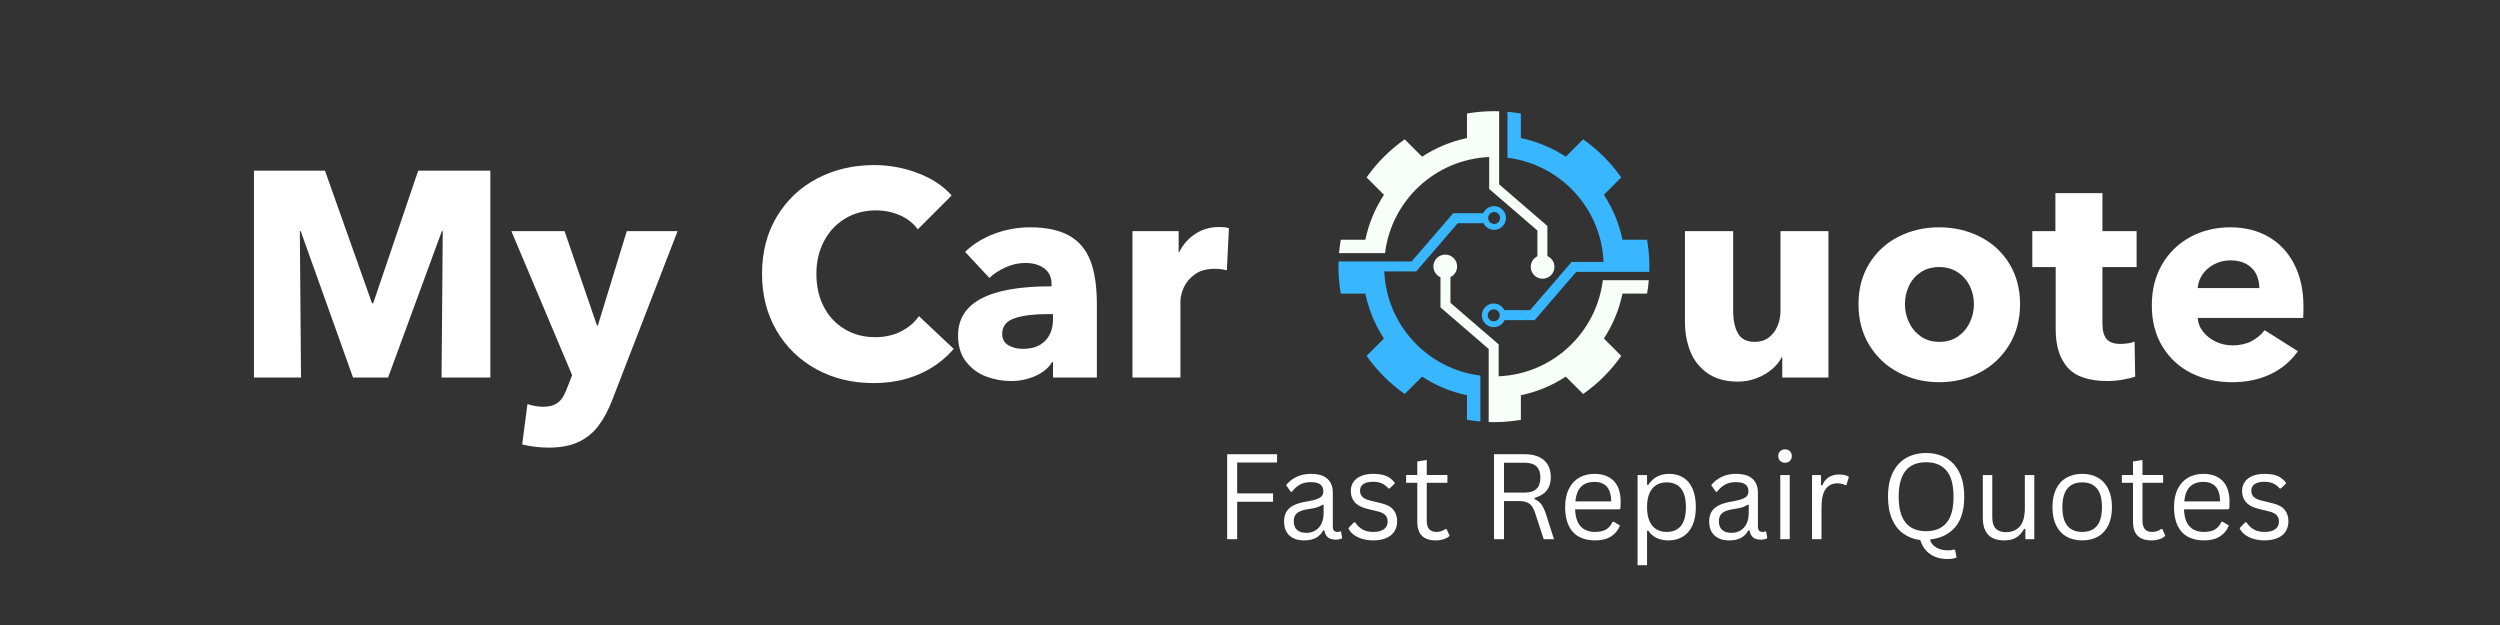 <svg xmlns="http://www.w3.org/2000/svg" xmlns:xlink="http://www.w3.org/1999/xlink" width="1600" zoomAndPan="magnify" viewBox="0 0 1200 300" height="400" preserveAspectRatio="xMidYMid meet" version="1.2"><rect x="0" y="0" width="1200" height="300" fill="#333333" stroke="none"/><defs><clipPath id="b85f19e929"><path d="M 711 53.371 L 791.711 53.371 L 791.711 158 L 711 158 Z M 711 53.371 "/></clipPath><clipPath id="5fe4e7f643"><path d="M 642.461 53.371 L 747 53.371 L 747 134 L 642.461 134 Z M 642.461 53.371 "/></clipPath><clipPath id="ca5e7c3cd5"><path d="M 688 122 L 791.711 122 L 791.711 202.621 L 688 202.621 Z M 688 122 "/></clipPath><clipPath id="54e870df02"><path d="M 642.461 98 L 723 98 L 723 202.621 L 642.461 202.621 Z M 642.461 98 "/></clipPath></defs><g id="f90f5c4354"><g clip-rule="nonzero" clip-path="url(#b85f19e929)"><path style=" stroke:none;fill-rule:nonzero;fill:#38b6ff;fill-opacity:1;" d="M 716.984 154.227 C 715.402 154.227 714.121 152.941 714.121 151.359 C 714.121 149.777 715.402 148.496 716.984 148.496 C 718.566 148.496 719.848 149.777 719.848 151.359 C 719.848 152.941 718.566 154.227 716.984 154.227 Z M 791.688 126.426 L 791.691 126.426 C 791.688 126.191 791.68 125.961 791.672 125.727 C 791.672 125.723 791.672 125.723 791.672 125.719 C 791.562 122.098 791.195 118.539 790.59 115.062 L 778.797 115.062 C 777.172 107.25 774.094 99.969 769.867 93.512 L 778.203 85.176 C 773.215 78.066 767.016 71.867 759.906 66.879 L 751.57 75.215 C 745.113 70.988 737.832 67.914 730.02 66.281 L 730.02 54.492 C 727.906 54.125 725.758 53.844 723.586 53.652 L 723.586 75.723 C 748.871 78.836 768.609 99.863 769.711 125.719 L 754.391 125.719 L 734.438 148.867 L 722.09 148.867 C 721.164 146.977 719.227 145.672 716.984 145.672 C 713.844 145.672 711.297 148.219 711.297 151.359 C 711.297 154.5 713.844 157.047 716.984 157.047 C 719.309 157.047 721.305 155.652 722.184 153.656 L 736.633 153.656 L 756.586 130.508 L 791.664 130.508 C 791.691 129.676 791.711 128.84 791.711 127.996 C 791.711 127.473 791.699 126.949 791.688 126.426 "/></g><g clip-rule="nonzero" clip-path="url(#5fe4e7f643)"><path style=" stroke:none;fill-rule:nonzero;fill:#f7fff8;fill-opacity:1;" d="M 714.805 75.379 L 714.805 90.691 L 737.953 110.645 L 737.953 122.992 C 736.062 123.918 734.758 125.852 734.758 128.098 C 734.758 131.238 737.305 133.785 740.445 133.785 C 743.586 133.785 746.133 131.238 746.133 128.098 C 746.133 125.773 744.738 123.781 742.742 122.898 L 742.742 108.449 L 719.594 88.496 L 719.594 53.418 C 718.762 53.391 717.926 53.371 717.086 53.371 C 716.527 53.371 715.977 53.383 715.426 53.398 L 715.422 53.391 C 711.586 53.477 707.82 53.852 704.148 54.492 L 704.148 66.281 C 696.336 67.914 689.055 70.988 682.598 75.215 L 674.262 66.879 C 667.152 71.867 660.957 78.066 655.965 85.176 L 664.301 93.512 C 660.074 99.969 657 107.25 655.367 115.062 L 643.578 115.062 C 643.211 117.176 642.93 119.324 642.742 121.496 L 664.809 121.496 C 667.918 96.211 688.949 76.48 714.805 75.379 "/></g><g clip-rule="nonzero" clip-path="url(#ca5e7c3cd5)"><path style=" stroke:none;fill-rule:nonzero;fill:#f7fff8;fill-opacity:1;" d="M 719.363 180.621 L 719.363 165.305 L 696.215 145.352 L 696.215 133.004 C 698.105 132.078 699.41 130.145 699.41 127.898 C 699.41 124.758 696.863 122.211 693.723 122.211 C 690.582 122.211 688.035 124.758 688.035 127.898 C 688.035 130.223 689.43 132.219 691.426 133.098 L 691.426 147.547 L 714.574 167.5 L 714.574 202.578 C 715.406 202.605 716.242 202.621 717.086 202.621 C 717.629 202.621 718.172 202.613 718.715 202.602 L 718.715 202.605 C 722.562 202.523 726.336 202.148 730.02 201.504 L 730.02 189.711 C 737.832 188.086 745.113 185.008 751.57 180.781 L 759.906 189.117 C 767.016 184.129 773.215 177.93 778.203 170.82 L 769.867 162.484 C 774.094 156.027 777.172 148.746 778.797 140.934 L 790.59 140.934 C 790.961 138.82 791.238 136.672 791.43 134.5 L 769.359 134.5 C 766.25 159.785 745.219 179.523 719.363 180.621 "/></g><g clip-rule="nonzero" clip-path="url(#54e870df02)"><path style=" stroke:none;fill-rule:nonzero;fill:#38b6ff;fill-opacity:1;" d="M 717.184 101.77 C 718.766 101.77 720.047 103.055 720.047 104.637 C 720.047 106.219 718.766 107.5 717.184 107.5 C 715.602 107.5 714.32 106.219 714.32 104.637 C 714.32 103.055 715.602 101.77 717.184 101.77 Z M 664.457 130.277 L 679.777 130.277 L 699.73 107.129 L 712.078 107.129 C 713.004 109.02 714.941 110.324 717.184 110.324 C 720.324 110.324 722.871 107.777 722.871 104.637 C 722.871 101.496 720.324 98.949 717.184 98.949 C 714.859 98.949 712.867 100.344 711.984 102.34 L 697.535 102.34 L 677.582 125.488 L 642.504 125.488 C 642.477 126.32 642.461 127.156 642.461 127.996 C 642.461 128.543 642.469 129.086 642.48 129.629 L 642.477 129.629 C 642.559 133.477 642.938 137.254 643.578 140.934 L 655.367 140.934 C 657 148.746 660.074 156.027 664.301 162.484 L 655.965 170.82 C 660.957 177.93 667.152 184.125 674.262 189.117 L 682.598 180.781 C 689.055 185.008 696.336 188.086 704.148 189.711 L 704.148 201.504 C 706.262 201.871 708.41 202.152 710.582 202.344 L 710.582 180.273 C 685.297 177.164 665.559 156.133 664.457 130.277 "/></g><g style="fill:#ffffff;fill-opacity:1;"><g transform="translate(111.673, 181.206)"><path style="stroke:none" d="M 32.812 0 L 10.234 0 L 10.234 -99.297 L 44.312 -99.297 L 66.906 -35.625 L 67.453 -35.625 L 89.062 -99.297 L 123.703 -99.297 L 123.703 0 L 100.281 0 L 100.844 -70.266 L 100.422 -70.266 L 74.609 0 L 57.781 0 L 32.672 -70.266 L 32.25 -70.266 Z M 32.812 0 "/></g></g><g style="fill:#ffffff;fill-opacity:1;"><g transform="translate(245.595, 181.206)"><path style="stroke:none" d="M 17.672 33.656 C 15.617 33.656 13.445 33.516 11.156 33.234 C 8.863 32.953 6.828 32.582 5.047 32.125 L 7.578 12.766 C 10.285 13.609 12.758 14.031 15 14.031 C 17.344 14.031 19.238 13.676 20.688 12.969 C 22.133 12.27 23.301 11.266 24.188 9.953 C 25.082 8.648 25.945 6.875 26.781 4.625 L 29.031 -1.125 L -0.141 -70.266 L 25.391 -70.266 L 40.953 -24.969 L 41.375 -24.969 L 55.266 -70.266 L 79.656 -70.266 L 48.391 10.516 C 46.422 15.66 44.148 19.914 41.578 23.281 C 39.016 26.645 35.816 29.211 31.984 30.984 C 28.148 32.766 23.379 33.656 17.672 33.656 Z M 17.672 33.656 "/></g></g><g style="fill:#ffffff;fill-opacity:1;"><g transform="translate(325.108, 181.206)"><path style="stroke:none" d=""/></g></g><g style="fill:#ffffff;fill-opacity:1;"><g transform="translate(360.166, 181.206)"><path style="stroke:none" d="M 59.047 2.672 C 48.941 2.672 39.82 0.453 31.688 -3.984 C 23.562 -8.43 17.18 -14.629 12.547 -22.578 C 7.922 -30.523 5.609 -39.594 5.609 -49.781 C 5.609 -60.164 7.969 -69.305 12.688 -77.203 C 17.414 -85.109 23.867 -91.211 32.047 -95.516 C 40.223 -99.816 49.363 -101.969 59.469 -101.969 C 66.664 -101.969 73.648 -100.68 80.422 -98.109 C 87.203 -95.535 92.602 -91.957 96.625 -87.375 L 80.359 -71.109 C 78.211 -74.098 75.336 -76.363 71.734 -77.906 C 68.141 -79.445 64.332 -80.219 60.312 -80.219 C 54.789 -80.219 49.852 -78.91 45.5 -76.297 C 41.156 -73.68 37.77 -70.055 35.344 -65.422 C 32.914 -60.797 31.703 -55.582 31.703 -49.781 C 31.703 -43.801 32.891 -38.52 35.266 -33.938 C 37.648 -29.352 40.992 -25.773 45.297 -23.203 C 49.598 -20.641 54.461 -19.359 59.891 -19.359 C 64.473 -19.359 68.586 -20.27 72.234 -22.094 C 75.879 -23.914 78.773 -26.367 80.922 -29.453 L 97.609 -13.75 C 93.117 -8.508 87.602 -4.461 81.062 -1.609 C 74.52 1.242 67.18 2.672 59.047 2.672 Z M 59.047 2.672 "/></g></g><g style="fill:#ffffff;fill-opacity:1;"><g transform="translate(455.244, 181.206)"><path style="stroke:none" d="M 30.016 1.688 C 25.898 1.688 21.926 0.961 18.094 -0.484 C 14.258 -1.941 11.055 -4.305 8.484 -7.578 C 5.91 -10.848 4.625 -15.055 4.625 -20.203 C 4.625 -35.91 19.445 -43.766 49.094 -43.766 L 49.516 -43.766 L 49.516 -44.875 C 49.516 -48.145 48.344 -50.645 46 -52.375 C 43.664 -54.113 40.629 -54.984 36.891 -54.984 C 33.711 -54.984 30.602 -54.301 27.562 -52.938 C 24.52 -51.582 21.879 -49.879 19.641 -47.828 L 8 -60.312 C 12.02 -64.145 16.766 -67.066 22.234 -69.078 C 27.703 -71.086 33.332 -72.094 39.125 -72.094 C 46.883 -72.094 53.125 -70.781 57.844 -68.156 C 62.57 -65.539 65.988 -61.547 68.094 -56.172 C 70.195 -50.797 71.25 -43.805 71.25 -35.203 L 71.25 0 L 50.203 0 L 50.203 -7.438 L 49.781 -7.438 C 48.102 -4.625 45.441 -2.398 41.797 -0.766 C 38.148 0.867 34.223 1.688 30.016 1.688 Z M 35.766 -13.75 C 40.348 -13.75 43.898 -15.031 46.422 -17.594 C 48.941 -20.164 50.203 -23.648 50.203 -28.047 L 50.203 -30.438 L 47.266 -30.438 C 41.004 -30.438 35.863 -29.781 31.844 -28.469 C 27.82 -27.156 25.812 -24.629 25.812 -20.891 C 25.812 -18.461 26.789 -16.664 28.75 -15.5 C 30.719 -14.332 33.055 -13.75 35.766 -13.75 Z M 35.766 -13.75 "/></g></g><g style="fill:#ffffff;fill-opacity:1;"><g transform="translate(534.616, 181.206)"><path style="stroke:none" d="M 8.969 -52.453 L 8.969 -70.266 L 31.141 -70.266 L 31.141 -60.172 L 31.422 -60.172 C 33.191 -63.816 35.758 -66.738 39.125 -68.938 C 42.488 -71.133 46.227 -72.234 50.344 -72.234 C 52.594 -72.234 54.234 -72.047 55.266 -71.672 L 54.281 -51.469 C 52.5 -51.938 50.535 -52.172 48.391 -52.172 C 44.555 -52.172 41.422 -51.305 38.984 -49.578 C 36.555 -47.848 34.781 -45.766 33.656 -43.328 C 32.539 -40.898 31.984 -38.566 31.984 -36.328 L 31.984 0 L 8.969 0 Z M 8.969 -52.453 "/></g></g><g style="fill:#ffffff;fill-opacity:1;"><g transform="translate(590.15, 181.206)"><path style="stroke:none" d=""/></g></g><g style="fill:#ffffff;fill-opacity:1;"><g transform="translate(625.208, 181.206)"><path style="stroke:none" d=""/></g></g><g style="fill:#ffffff;fill-opacity:1;"><g transform="translate(660.267, 181.206)"><path style="stroke:none" d=""/></g></g><g style="fill:#ffffff;fill-opacity:1;"><g transform="translate(695.325, 181.206)"><path style="stroke:none" d=""/></g></g><g style="fill:#ffffff;fill-opacity:1;"><g transform="translate(730.383, 181.206)"><path style="stroke:none" d=""/></g></g><g style="fill:#ffffff;fill-opacity:1;"><g transform="translate(765.442, 181.206)"><path style="stroke:none" d=""/></g></g><g style="fill:#ffffff;fill-opacity:1;"><g transform="translate(800.5, 181.206)"><path style="stroke:none" d="M 33.656 1.969 C 27.77 1.969 22.91 0.613 19.078 -2.094 C 15.242 -4.812 12.484 -8.32 10.797 -12.625 C 9.117 -16.926 8.281 -21.598 8.281 -26.641 L 8.281 -70.266 L 31.422 -70.266 L 31.422 -31.984 C 31.422 -27.492 32.191 -23.891 33.734 -21.172 C 35.273 -18.461 37.961 -17.109 41.797 -17.109 C 44.41 -17.109 46.629 -17.785 48.453 -19.141 C 50.273 -20.492 51.676 -22.316 52.656 -24.609 C 53.645 -26.898 54.141 -29.406 54.141 -32.125 L 54.141 -70.266 L 77.141 -70.266 L 77.141 0 L 54.984 0 L 54.984 -9.672 L 54.703 -9.672 C 53.578 -7.523 51.984 -5.586 49.922 -3.859 C 47.867 -2.129 45.438 -0.727 42.625 0.344 C 39.82 1.426 36.832 1.969 33.656 1.969 Z M 33.656 1.969 "/></g></g><g style="fill:#ffffff;fill-opacity:1;"><g transform="translate(886.603, 181.206)"><path style="stroke:none" d="M 44.172 2.25 C 37.16 2.25 30.688 0.707 24.75 -2.375 C 18.812 -5.469 14.113 -9.863 10.656 -15.562 C 7.195 -21.27 5.469 -27.816 5.469 -35.203 C 5.469 -42.586 7.195 -49.082 10.656 -54.688 C 14.113 -60.301 18.785 -64.602 24.672 -67.594 C 30.566 -70.594 37.066 -72.094 44.172 -72.094 C 51.285 -72.094 57.812 -70.594 63.75 -67.594 C 69.688 -64.602 74.383 -60.301 77.844 -54.688 C 81.301 -49.082 83.031 -42.586 83.031 -35.203 C 83.031 -27.816 81.273 -21.27 77.766 -15.562 C 74.266 -9.863 69.566 -5.469 63.672 -2.375 C 57.785 0.707 51.285 2.25 44.172 2.25 Z M 44.312 -17.109 C 47.781 -17.109 50.75 -17.973 53.219 -19.703 C 55.695 -21.43 57.594 -23.676 58.906 -26.438 C 60.219 -29.195 60.875 -32.117 60.875 -35.203 C 60.875 -38.285 60.219 -41.18 58.906 -43.891 C 57.594 -46.609 55.676 -48.805 53.156 -50.484 C 50.633 -52.172 47.641 -53.016 44.172 -53.016 C 40.711 -53.016 37.742 -52.172 35.266 -50.484 C 32.797 -48.805 30.926 -46.609 29.656 -43.891 C 28.395 -41.18 27.766 -38.285 27.766 -35.203 C 27.766 -32.117 28.422 -29.195 29.734 -26.438 C 31.047 -23.676 32.938 -21.43 35.406 -19.703 C 37.883 -17.973 40.852 -17.109 44.312 -17.109 Z M 44.312 -17.109 "/></g></g><g style="fill:#ffffff;fill-opacity:1;"><g transform="translate(975.23, 181.206)"><path style="stroke:none" d="M 36.328 1.688 C 27.441 1.688 21.082 -0.461 17.25 -4.766 C 13.414 -9.066 11.5 -15.191 11.5 -23.141 L 11.5 -53.016 L 0.281 -53.016 L 0.281 -70.266 L 11.359 -70.266 L 11.359 -88.5 L 33.938 -88.5 L 33.938 -70.266 L 50.344 -70.266 L 50.344 -53.016 L 33.938 -53.016 L 33.938 -25.953 C 33.938 -22.578 34.594 -20.094 35.906 -18.5 C 37.219 -16.914 39.461 -16.125 42.641 -16.125 C 43.754 -16.125 44.941 -16.219 46.203 -16.406 C 47.473 -16.594 48.531 -16.875 49.375 -17.25 L 49.656 -0.422 C 48.062 0.141 46.023 0.629 43.547 1.047 C 41.066 1.473 38.66 1.688 36.328 1.688 Z M 36.328 1.688 "/></g></g><g style="fill:#ffffff;fill-opacity:1;"><g transform="translate(1027.397, 181.206)"><path style="stroke:none" d="M 43.891 2.25 C 36.785 2.25 30.312 0.801 24.469 -2.094 C 18.625 -5 13.992 -9.254 10.578 -14.859 C 7.172 -20.473 5.469 -27.066 5.469 -34.641 C 5.469 -42.117 7.125 -48.688 10.438 -54.344 C 13.758 -60 18.27 -64.367 23.969 -67.453 C 29.676 -70.547 36.086 -72.094 43.203 -72.094 C 50.117 -72.094 56.219 -70.57 61.5 -67.531 C 66.781 -64.488 70.895 -60.094 73.844 -54.344 C 76.789 -48.594 78.266 -41.836 78.266 -34.078 C 78.266 -31.555 78.219 -29.734 78.125 -28.609 L 27.484 -28.609 C 27.672 -26.086 28.582 -23.82 30.219 -21.812 C 31.852 -19.801 33.91 -18.234 36.391 -17.109 C 38.867 -15.984 41.461 -15.422 44.172 -15.422 C 47.641 -15.422 50.656 -16.078 53.219 -17.391 C 55.789 -18.703 57.922 -20.477 59.609 -22.719 L 75.594 -12.625 C 72.227 -7.852 67.859 -4.18 62.484 -1.609 C 57.109 0.961 50.91 2.25 43.891 2.25 Z M 57.078 -42.922 C 57.078 -45.441 56.562 -47.707 55.531 -49.719 C 54.508 -51.727 52.945 -53.316 50.844 -54.484 C 48.738 -55.648 46.238 -56.234 43.344 -56.234 C 40.438 -56.234 37.816 -55.625 35.484 -54.406 C 33.148 -53.195 31.281 -51.586 29.875 -49.578 C 28.469 -47.566 27.672 -45.348 27.484 -42.922 Z M 57.078 -42.922 "/></g></g><g style="fill:#ffffff;fill-opacity:1;"><g transform="translate(582.867, 258.812)"><path style="stroke:none" d="M 30.125 -40.781 L 30.125 -36.812 L 10.969 -36.812 L 10.969 -21.984 L 28.203 -21.984 L 28.203 -17.984 L 10.969 -17.984 L 10.969 0 L 6.172 0 L 6.172 -40.781 Z M 30.125 -40.781 "/></g></g><g style="fill:#ffffff;fill-opacity:1;"><g transform="translate(613.307, 258.812)"><path style="stroke:none" d="M 12.688 0.578 C 9.656 0.578 7.289 -0.207 5.594 -1.781 C 3.895 -3.363 3.047 -5.625 3.047 -8.562 C 3.047 -10.383 3.422 -11.922 4.172 -13.172 C 4.922 -14.43 6.086 -15.457 7.672 -16.25 C 9.254 -17.039 11.316 -17.648 13.859 -18.078 C 16.086 -18.441 17.785 -18.859 18.953 -19.328 C 20.117 -19.797 20.898 -20.316 21.297 -20.891 C 21.691 -21.461 21.891 -22.188 21.891 -23.062 C 21.891 -24.457 21.41 -25.523 20.453 -26.266 C 19.492 -27.016 17.957 -27.391 15.844 -27.391 C 13.852 -27.391 12.145 -27.004 10.719 -26.234 C 9.301 -25.461 8 -24.312 6.812 -22.781 L 6.25 -22.781 L 4.016 -25.938 C 5.316 -27.594 6.973 -28.91 8.984 -29.891 C 10.992 -30.867 13.281 -31.359 15.844 -31.359 C 19.469 -31.359 22.141 -30.562 23.859 -28.969 C 25.578 -27.375 26.438 -25.176 26.438 -22.375 L 26.438 -6.047 C 26.438 -4.336 27.164 -3.484 28.625 -3.484 C 29.102 -3.484 29.566 -3.566 30.016 -3.734 L 30.406 -3.625 L 30.938 -0.469 C 30.602 -0.25 30.16 -0.082 29.609 0.031 C 29.055 0.156 28.492 0.219 27.922 0.219 C 26.223 0.219 24.941 -0.148 24.078 -0.891 C 23.211 -1.641 22.66 -2.738 22.422 -4.188 L 21.844 -4.234 C 20.969 -2.617 19.785 -1.41 18.297 -0.609 C 16.805 0.18 14.938 0.578 12.688 0.578 Z M 13.703 -3.047 C 15.41 -3.047 16.891 -3.438 18.141 -4.219 C 19.398 -5.008 20.363 -6.117 21.031 -7.547 C 21.695 -8.984 22.031 -10.645 22.031 -12.531 L 22.031 -16.422 L 21.5 -16.547 C 20.812 -16.055 19.973 -15.648 18.984 -15.328 C 18.004 -15.004 16.629 -14.711 14.859 -14.453 C 13.078 -14.211 11.66 -13.836 10.609 -13.328 C 9.555 -12.828 8.805 -12.191 8.359 -11.422 C 7.922 -10.648 7.703 -9.695 7.703 -8.562 C 7.703 -6.758 8.227 -5.391 9.281 -4.453 C 10.344 -3.516 11.816 -3.047 13.703 -3.047 Z M 13.703 -3.047 "/></g></g><g style="fill:#ffffff;fill-opacity:1;"><g transform="translate(645.114, 258.812)"><path style="stroke:none" d="M 14.031 0.578 C 12.094 0.578 10.301 0.32 8.656 -0.188 C 7.008 -0.695 5.617 -1.395 4.484 -2.281 C 3.359 -3.176 2.562 -4.18 2.094 -5.297 L 4.766 -8.094 L 5.359 -8.094 C 6.359 -6.562 7.562 -5.41 8.969 -4.641 C 10.383 -3.867 12.07 -3.484 14.031 -3.484 C 16.301 -3.484 18.023 -3.926 19.203 -4.812 C 20.379 -5.695 20.969 -6.926 20.969 -8.5 C 20.969 -9.719 20.609 -10.719 19.891 -11.5 C 19.18 -12.289 18.023 -12.883 16.422 -13.281 L 11.234 -14.562 C 8.461 -15.227 6.441 -16.285 5.172 -17.734 C 3.898 -19.191 3.266 -20.988 3.266 -23.125 C 3.266 -24.801 3.691 -26.254 4.547 -27.484 C 5.398 -28.723 6.629 -29.676 8.234 -30.344 C 9.848 -31.02 11.758 -31.359 13.969 -31.359 C 16.801 -31.359 19.031 -30.961 20.656 -30.172 C 22.281 -29.379 23.551 -28.273 24.469 -26.859 L 21.891 -24.344 L 21.344 -24.344 C 20.352 -25.477 19.273 -26.297 18.109 -26.797 C 16.953 -27.305 15.57 -27.562 13.969 -27.562 C 11.945 -27.562 10.395 -27.195 9.312 -26.469 C 8.238 -25.738 7.703 -24.688 7.703 -23.312 C 7.703 -22.07 8.082 -21.066 8.844 -20.297 C 9.602 -19.535 10.93 -18.926 12.828 -18.469 L 17.938 -17.234 C 20.613 -16.609 22.547 -15.555 23.734 -14.078 C 24.922 -12.609 25.516 -10.77 25.516 -8.562 C 25.516 -6.758 25.086 -5.172 24.234 -3.797 C 23.379 -2.422 22.086 -1.348 20.359 -0.578 C 18.629 0.191 16.52 0.578 14.031 0.578 Z M 14.031 0.578 "/></g></g><g style="fill:#ffffff;fill-opacity:1;"><g transform="translate(673.548, 258.812)"><path style="stroke:none" d="M 20.812 -4.875 L 22.266 -1.625 C 21.535 -0.895 20.578 -0.348 19.391 0.016 C 18.211 0.391 16.938 0.578 15.562 0.578 C 9.688 0.578 6.75 -2.395 6.75 -8.344 L 6.75 -27.062 L 1.391 -27.062 L 1.391 -30.797 L 6.75 -30.797 L 6.75 -37.297 L 11.297 -38.047 L 11.297 -30.797 L 21.203 -30.797 L 21.203 -27.062 L 11.297 -27.062 L 11.297 -8.781 C 11.297 -5.25 12.832 -3.484 15.906 -3.484 C 17.57 -3.484 19.008 -3.945 20.219 -4.875 Z M 20.812 -4.875 "/></g></g><g style="fill:#ffffff;fill-opacity:1;"><g transform="translate(696.964, 258.812)"><path style="stroke:none" d=""/></g></g><g style="fill:#ffffff;fill-opacity:1;"><g transform="translate(710.958, 258.812)"><path style="stroke:none" d="M 6.172 0 L 6.172 -40.781 L 20.969 -40.781 C 23.707 -40.781 26.004 -40.328 27.859 -39.422 C 29.723 -38.523 31.117 -37.254 32.047 -35.609 C 32.973 -33.961 33.438 -32.016 33.438 -29.766 C 33.438 -27.234 32.805 -25.145 31.547 -23.5 C 30.285 -21.852 28.316 -20.617 25.641 -19.797 L 25.641 -19.219 C 26.953 -18.695 28.023 -17.879 28.859 -16.766 C 29.703 -15.648 30.477 -13.984 31.188 -11.766 L 34.953 0 L 30.016 0 L 25.938 -12.469 C 25.457 -13.938 24.898 -15.086 24.266 -15.922 C 23.629 -16.766 22.828 -17.367 21.859 -17.734 C 20.898 -18.109 19.676 -18.297 18.188 -18.297 L 10.969 -18.297 L 10.969 0 Z M 20.859 -22.375 C 23.41 -22.375 25.305 -22.961 26.547 -24.141 C 27.797 -25.316 28.422 -27.113 28.422 -29.531 C 28.422 -31.957 27.797 -33.758 26.547 -34.938 C 25.305 -36.113 23.41 -36.703 20.859 -36.703 L 10.969 -36.703 L 10.969 -22.375 Z M 20.859 -22.375 "/></g></g><g style="fill:#ffffff;fill-opacity:1;"><g transform="translate(747.893, 258.812)"><path style="stroke:none" d="M 29.312 -14.344 L 8.172 -14.344 C 8.305 -10.602 9.203 -7.859 10.859 -6.109 C 12.523 -4.359 14.812 -3.484 17.719 -3.484 C 19.906 -3.484 21.664 -3.875 23 -4.656 C 24.344 -5.438 25.395 -6.664 26.156 -8.344 L 26.75 -8.344 L 29.703 -6.578 C 28.816 -4.348 27.391 -2.598 25.422 -1.328 C 23.461 -0.055 20.895 0.578 17.719 0.578 C 14.738 0.578 12.176 -0.004 10.031 -1.172 C 7.895 -2.336 6.25 -4.109 5.094 -6.484 C 3.945 -8.867 3.375 -11.832 3.375 -15.375 C 3.375 -18.863 3.984 -21.805 5.203 -24.203 C 6.422 -26.609 8.082 -28.398 10.188 -29.578 C 12.301 -30.766 14.719 -31.359 17.438 -31.359 C 21.375 -31.359 24.445 -30.242 26.656 -28.016 C 28.875 -25.797 29.992 -22.5 30.016 -18.125 C 30.016 -16.414 29.977 -15.266 29.906 -14.672 Z M 25.516 -18.125 C 25.441 -21.406 24.719 -23.785 23.344 -25.266 C 21.969 -26.754 20 -27.5 17.438 -27.5 C 14.738 -27.5 12.617 -26.75 11.078 -25.25 C 9.547 -23.758 8.613 -21.383 8.281 -18.125 Z M 25.516 -18.125 "/></g></g><g style="fill:#ffffff;fill-opacity:1;"><g transform="translate(780.676, 258.812)"><path style="stroke:none" d="M 5.359 12.469 L 5.359 -30.766 L 9.906 -30.766 L 9.906 -26.156 L 10.484 -26.047 C 12.773 -29.586 16.133 -31.359 20.562 -31.359 C 23.125 -31.359 25.363 -30.77 27.281 -29.594 C 29.195 -28.426 30.68 -26.645 31.734 -24.25 C 32.797 -21.863 33.328 -18.906 33.328 -15.375 C 33.328 -11.852 32.77 -8.898 31.656 -6.516 C 30.539 -4.141 29 -2.363 27.031 -1.188 C 25.062 -0.008 22.789 0.578 20.219 0.578 C 18.133 0.578 16.285 0.219 14.672 -0.5 C 13.055 -1.227 11.66 -2.422 10.484 -4.078 L 9.906 -3.953 L 9.906 12.469 Z M 19.219 -3.484 C 25.445 -3.484 28.562 -7.445 28.562 -15.375 C 28.562 -23.312 25.445 -27.281 19.219 -27.281 C 17.395 -27.281 15.785 -26.859 14.391 -26.016 C 12.992 -25.18 11.895 -23.875 11.094 -22.094 C 10.301 -20.32 9.906 -18.082 9.906 -15.375 C 9.906 -12.676 10.301 -10.438 11.094 -8.656 C 11.895 -6.883 12.992 -5.578 14.391 -4.734 C 15.785 -3.898 17.395 -3.484 19.219 -3.484 Z M 19.219 -3.484 "/></g></g><g style="fill:#ffffff;fill-opacity:1;"><g transform="translate(817.361, 258.812)"><path style="stroke:none" d="M 12.688 0.578 C 9.656 0.578 7.289 -0.207 5.594 -1.781 C 3.895 -3.363 3.047 -5.625 3.047 -8.562 C 3.047 -10.383 3.422 -11.922 4.172 -13.172 C 4.922 -14.43 6.086 -15.457 7.672 -16.25 C 9.254 -17.039 11.316 -17.648 13.859 -18.078 C 16.086 -18.441 17.785 -18.859 18.953 -19.328 C 20.117 -19.797 20.898 -20.316 21.297 -20.891 C 21.691 -21.461 21.891 -22.188 21.891 -23.062 C 21.891 -24.457 21.41 -25.523 20.453 -26.266 C 19.492 -27.016 17.957 -27.391 15.844 -27.391 C 13.852 -27.391 12.145 -27.004 10.719 -26.234 C 9.301 -25.461 8 -24.312 6.812 -22.781 L 6.25 -22.781 L 4.016 -25.938 C 5.316 -27.594 6.973 -28.91 8.984 -29.891 C 10.992 -30.867 13.281 -31.359 15.844 -31.359 C 19.469 -31.359 22.141 -30.562 23.859 -28.969 C 25.578 -27.375 26.438 -25.176 26.438 -22.375 L 26.438 -6.047 C 26.438 -4.336 27.164 -3.484 28.625 -3.484 C 29.102 -3.484 29.566 -3.566 30.016 -3.734 L 30.406 -3.625 L 30.938 -0.469 C 30.602 -0.25 30.16 -0.082 29.609 0.031 C 29.055 0.156 28.492 0.219 27.922 0.219 C 26.223 0.219 24.941 -0.148 24.078 -0.891 C 23.211 -1.641 22.66 -2.738 22.422 -4.188 L 21.844 -4.234 C 20.969 -2.617 19.785 -1.41 18.297 -0.609 C 16.805 0.18 14.938 0.578 12.688 0.578 Z M 13.703 -3.047 C 15.41 -3.047 16.891 -3.438 18.141 -4.219 C 19.398 -5.008 20.363 -6.117 21.031 -7.547 C 21.695 -8.984 22.031 -10.645 22.031 -12.531 L 22.031 -16.422 L 21.5 -16.547 C 20.812 -16.055 19.973 -15.648 18.984 -15.328 C 18.004 -15.004 16.629 -14.711 14.859 -14.453 C 13.078 -14.211 11.66 -13.836 10.609 -13.328 C 9.555 -12.828 8.805 -12.191 8.359 -11.422 C 7.922 -10.648 7.703 -9.695 7.703 -8.562 C 7.703 -6.758 8.227 -5.391 9.281 -4.453 C 10.344 -3.516 11.816 -3.047 13.703 -3.047 Z M 13.703 -3.047 "/></g></g><g style="fill:#ffffff;fill-opacity:1;"><g transform="translate(849.168, 258.812)"><path style="stroke:none" d="M 7.641 -36.703 C 6.672 -36.703 5.883 -37.004 5.281 -37.609 C 4.676 -38.211 4.375 -38.984 4.375 -39.922 C 4.375 -40.848 4.676 -41.613 5.281 -42.219 C 5.883 -42.82 6.672 -43.125 7.641 -43.125 C 8.609 -43.125 9.395 -42.82 10 -42.219 C 10.602 -41.613 10.906 -40.848 10.906 -39.922 C 10.906 -38.984 10.602 -38.211 10 -37.609 C 9.395 -37.004 8.609 -36.703 7.641 -36.703 Z M 5.359 0 L 5.359 -30.766 L 9.906 -30.766 L 9.906 0 Z M 5.359 0 "/></g></g><g style="fill:#ffffff;fill-opacity:1;"><g transform="translate(864.417, 258.812)"><path style="stroke:none" d="M 5.359 0 L 5.359 -30.766 L 9.672 -30.766 L 9.672 -25.938 L 10.266 -25.797 C 11.691 -29.297 14.391 -31.047 18.359 -31.047 C 20.453 -31.047 22.02 -30.664 23.062 -29.906 L 21.891 -26.047 L 21.344 -25.938 C 20.188 -26.52 18.922 -26.812 17.547 -26.812 C 15.086 -26.812 13.195 -25.891 11.875 -24.047 C 10.562 -22.203 9.906 -19.219 9.906 -15.094 L 9.906 0 Z M 5.359 0 "/></g></g><g style="fill:#ffffff;fill-opacity:1;"><g transform="translate(888.168, 258.812)"><path style="stroke:none" d=""/></g></g><g style="fill:#ffffff;fill-opacity:1;"><g transform="translate(902.162, 258.812)"><path style="stroke:none" d="M 32.797 9.516 C 29.41 9.516 26.586 8.734 24.328 7.172 C 22.078 5.609 20.492 3.359 19.578 0.422 C 16.516 0.023 13.82 -0.988 11.5 -2.625 C 9.188 -4.258 7.367 -6.566 6.047 -9.547 C 4.734 -12.535 4.078 -16.148 4.078 -20.391 C 4.078 -25.055 4.863 -28.957 6.438 -32.094 C 8.02 -35.227 10.188 -37.555 12.938 -39.078 C 15.695 -40.598 18.844 -41.359 22.375 -41.359 C 25.906 -41.359 29.047 -40.598 31.797 -39.078 C 34.547 -37.555 36.711 -35.227 38.297 -32.094 C 39.879 -28.957 40.672 -25.055 40.672 -20.391 C 40.672 -14.016 39.227 -9.148 36.344 -5.797 C 33.457 -2.453 29.516 -0.484 24.516 0.109 L 24.344 0.703 C 25.02 2.242 26.102 3.406 27.594 4.188 C 29.094 4.969 30.848 5.359 32.859 5.359 C 33.879 5.359 34.836 5.227 35.734 4.969 L 36.281 5.078 L 36.984 8.781 C 35.867 9.27 34.473 9.516 32.797 9.516 Z M 22.375 -3.844 C 26.613 -3.844 29.863 -5.164 32.125 -7.812 C 34.395 -10.469 35.531 -14.66 35.531 -20.391 C 35.531 -26.117 34.395 -30.305 32.125 -32.953 C 29.863 -35.609 26.613 -36.938 22.375 -36.938 C 13.594 -36.938 9.203 -31.422 9.203 -20.391 C 9.203 -9.359 13.594 -3.844 22.375 -3.844 Z M 22.375 -3.844 "/></g></g><g style="fill:#ffffff;fill-opacity:1;"><g transform="translate(946.875, 258.812)"><path style="stroke:none" d="M 15.203 0.578 C 11.723 0.578 9.129 -0.336 7.422 -2.172 C 5.723 -4.016 4.875 -6.711 4.875 -10.266 L 4.875 -30.766 L 9.422 -30.766 L 9.422 -10.375 C 9.422 -5.707 11.617 -3.375 16.016 -3.375 C 18.797 -3.375 20.992 -4.285 22.609 -6.109 C 24.234 -7.93 25.047 -10.891 25.047 -14.984 L 25.047 -30.766 L 29.594 -30.766 L 29.594 0 L 25.297 0 L 25.297 -4.828 L 24.719 -4.969 C 23.656 -3.082 22.383 -1.688 20.906 -0.781 C 19.426 0.125 17.523 0.578 15.203 0.578 Z M 15.203 0.578 "/></g></g><g style="fill:#ffffff;fill-opacity:1;"><g transform="translate(981.804, 258.812)"><path style="stroke:none" d="M 17.656 0.578 C 14.758 0.578 12.234 -0.031 10.078 -1.25 C 7.93 -2.477 6.273 -4.285 5.109 -6.672 C 3.953 -9.066 3.375 -11.969 3.375 -15.375 C 3.375 -18.77 3.953 -21.664 5.109 -24.062 C 6.273 -26.469 7.93 -28.285 10.078 -29.516 C 12.234 -30.742 14.758 -31.359 17.656 -31.359 C 20.551 -31.359 23.07 -30.742 25.219 -29.516 C 27.375 -28.285 29.031 -26.469 30.188 -24.062 C 31.352 -21.664 31.938 -18.77 31.938 -15.375 C 31.938 -11.969 31.352 -9.066 30.188 -6.672 C 29.031 -4.285 27.375 -2.477 25.219 -1.25 C 23.07 -0.031 20.551 0.578 17.656 0.578 Z M 17.656 -3.484 C 20.727 -3.484 23.078 -4.445 24.703 -6.375 C 26.328 -8.312 27.141 -11.312 27.141 -15.375 C 27.141 -19.445 26.328 -22.445 24.703 -24.375 C 23.078 -26.312 20.727 -27.281 17.656 -27.281 C 14.582 -27.281 12.227 -26.305 10.594 -24.359 C 8.957 -22.422 8.141 -19.426 8.141 -15.375 C 8.141 -11.312 8.957 -8.312 10.594 -6.375 C 12.227 -4.445 14.582 -3.484 17.656 -3.484 Z M 17.656 -3.484 "/></g></g><g style="fill:#ffffff;fill-opacity:1;"><g transform="translate(1017.096, 258.812)"><path style="stroke:none" d="M 20.812 -4.875 L 22.266 -1.625 C 21.535 -0.895 20.578 -0.348 19.391 0.016 C 18.211 0.391 16.938 0.578 15.562 0.578 C 9.688 0.578 6.75 -2.395 6.75 -8.344 L 6.75 -27.062 L 1.391 -27.062 L 1.391 -30.797 L 6.75 -30.797 L 6.75 -37.297 L 11.297 -38.047 L 11.297 -30.797 L 21.203 -30.797 L 21.203 -27.062 L 11.297 -27.062 L 11.297 -8.781 C 11.297 -5.25 12.832 -3.484 15.906 -3.484 C 17.57 -3.484 19.008 -3.945 20.219 -4.875 Z M 20.812 -4.875 "/></g></g><g style="fill:#ffffff;fill-opacity:1;"><g transform="translate(1040.149, 258.812)"><path style="stroke:none" d="M 29.312 -14.344 L 8.172 -14.344 C 8.305 -10.602 9.203 -7.859 10.859 -6.109 C 12.523 -4.359 14.812 -3.484 17.719 -3.484 C 19.906 -3.484 21.664 -3.875 23 -4.656 C 24.344 -5.438 25.395 -6.664 26.156 -8.344 L 26.75 -8.344 L 29.703 -6.578 C 28.816 -4.348 27.391 -2.598 25.422 -1.328 C 23.461 -0.055 20.895 0.578 17.719 0.578 C 14.738 0.578 12.176 -0.004 10.031 -1.172 C 7.895 -2.336 6.25 -4.109 5.094 -6.484 C 3.945 -8.867 3.375 -11.832 3.375 -15.375 C 3.375 -18.863 3.984 -21.805 5.203 -24.203 C 6.422 -26.609 8.082 -28.398 10.188 -29.578 C 12.301 -30.766 14.719 -31.359 17.438 -31.359 C 21.375 -31.359 24.445 -30.242 26.656 -28.016 C 28.875 -25.797 29.992 -22.5 30.016 -18.125 C 30.016 -16.414 29.977 -15.266 29.906 -14.672 Z M 25.516 -18.125 C 25.441 -21.406 24.719 -23.785 23.344 -25.266 C 21.969 -26.754 20 -27.5 17.438 -27.5 C 14.738 -27.5 12.617 -26.75 11.078 -25.25 C 9.547 -23.758 8.613 -21.383 8.281 -18.125 Z M 25.516 -18.125 "/></g></g><g style="fill:#ffffff;fill-opacity:1;"><g transform="translate(1072.932, 258.812)"><path style="stroke:none" d="M 14.031 0.578 C 12.094 0.578 10.301 0.32 8.656 -0.188 C 7.008 -0.695 5.617 -1.395 4.484 -2.281 C 3.359 -3.176 2.562 -4.18 2.094 -5.297 L 4.766 -8.094 L 5.359 -8.094 C 6.359 -6.562 7.562 -5.41 8.969 -4.641 C 10.383 -3.867 12.07 -3.484 14.031 -3.484 C 16.301 -3.484 18.023 -3.926 19.203 -4.812 C 20.379 -5.695 20.969 -6.926 20.969 -8.5 C 20.969 -9.719 20.609 -10.719 19.891 -11.5 C 19.18 -12.289 18.023 -12.883 16.422 -13.281 L 11.234 -14.562 C 8.461 -15.227 6.441 -16.285 5.172 -17.734 C 3.898 -19.191 3.266 -20.988 3.266 -23.125 C 3.266 -24.801 3.691 -26.254 4.547 -27.484 C 5.398 -28.723 6.629 -29.676 8.234 -30.344 C 9.848 -31.02 11.758 -31.359 13.969 -31.359 C 16.801 -31.359 19.031 -30.961 20.656 -30.172 C 22.281 -29.379 23.551 -28.273 24.469 -26.859 L 21.891 -24.344 L 21.344 -24.344 C 20.352 -25.477 19.273 -26.297 18.109 -26.797 C 16.953 -27.305 15.57 -27.562 13.969 -27.562 C 11.945 -27.562 10.395 -27.195 9.312 -26.469 C 8.238 -25.738 7.703 -24.688 7.703 -23.312 C 7.703 -22.07 8.082 -21.066 8.844 -20.297 C 9.602 -19.535 10.93 -18.926 12.828 -18.469 L 17.938 -17.234 C 20.613 -16.609 22.547 -15.555 23.734 -14.078 C 24.922 -12.609 25.516 -10.77 25.516 -8.562 C 25.516 -6.758 25.086 -5.172 24.234 -3.797 C 23.379 -2.422 22.086 -1.348 20.359 -0.578 C 18.629 0.191 16.52 0.578 14.031 0.578 Z M 14.031 0.578 "/></g></g></g></svg>